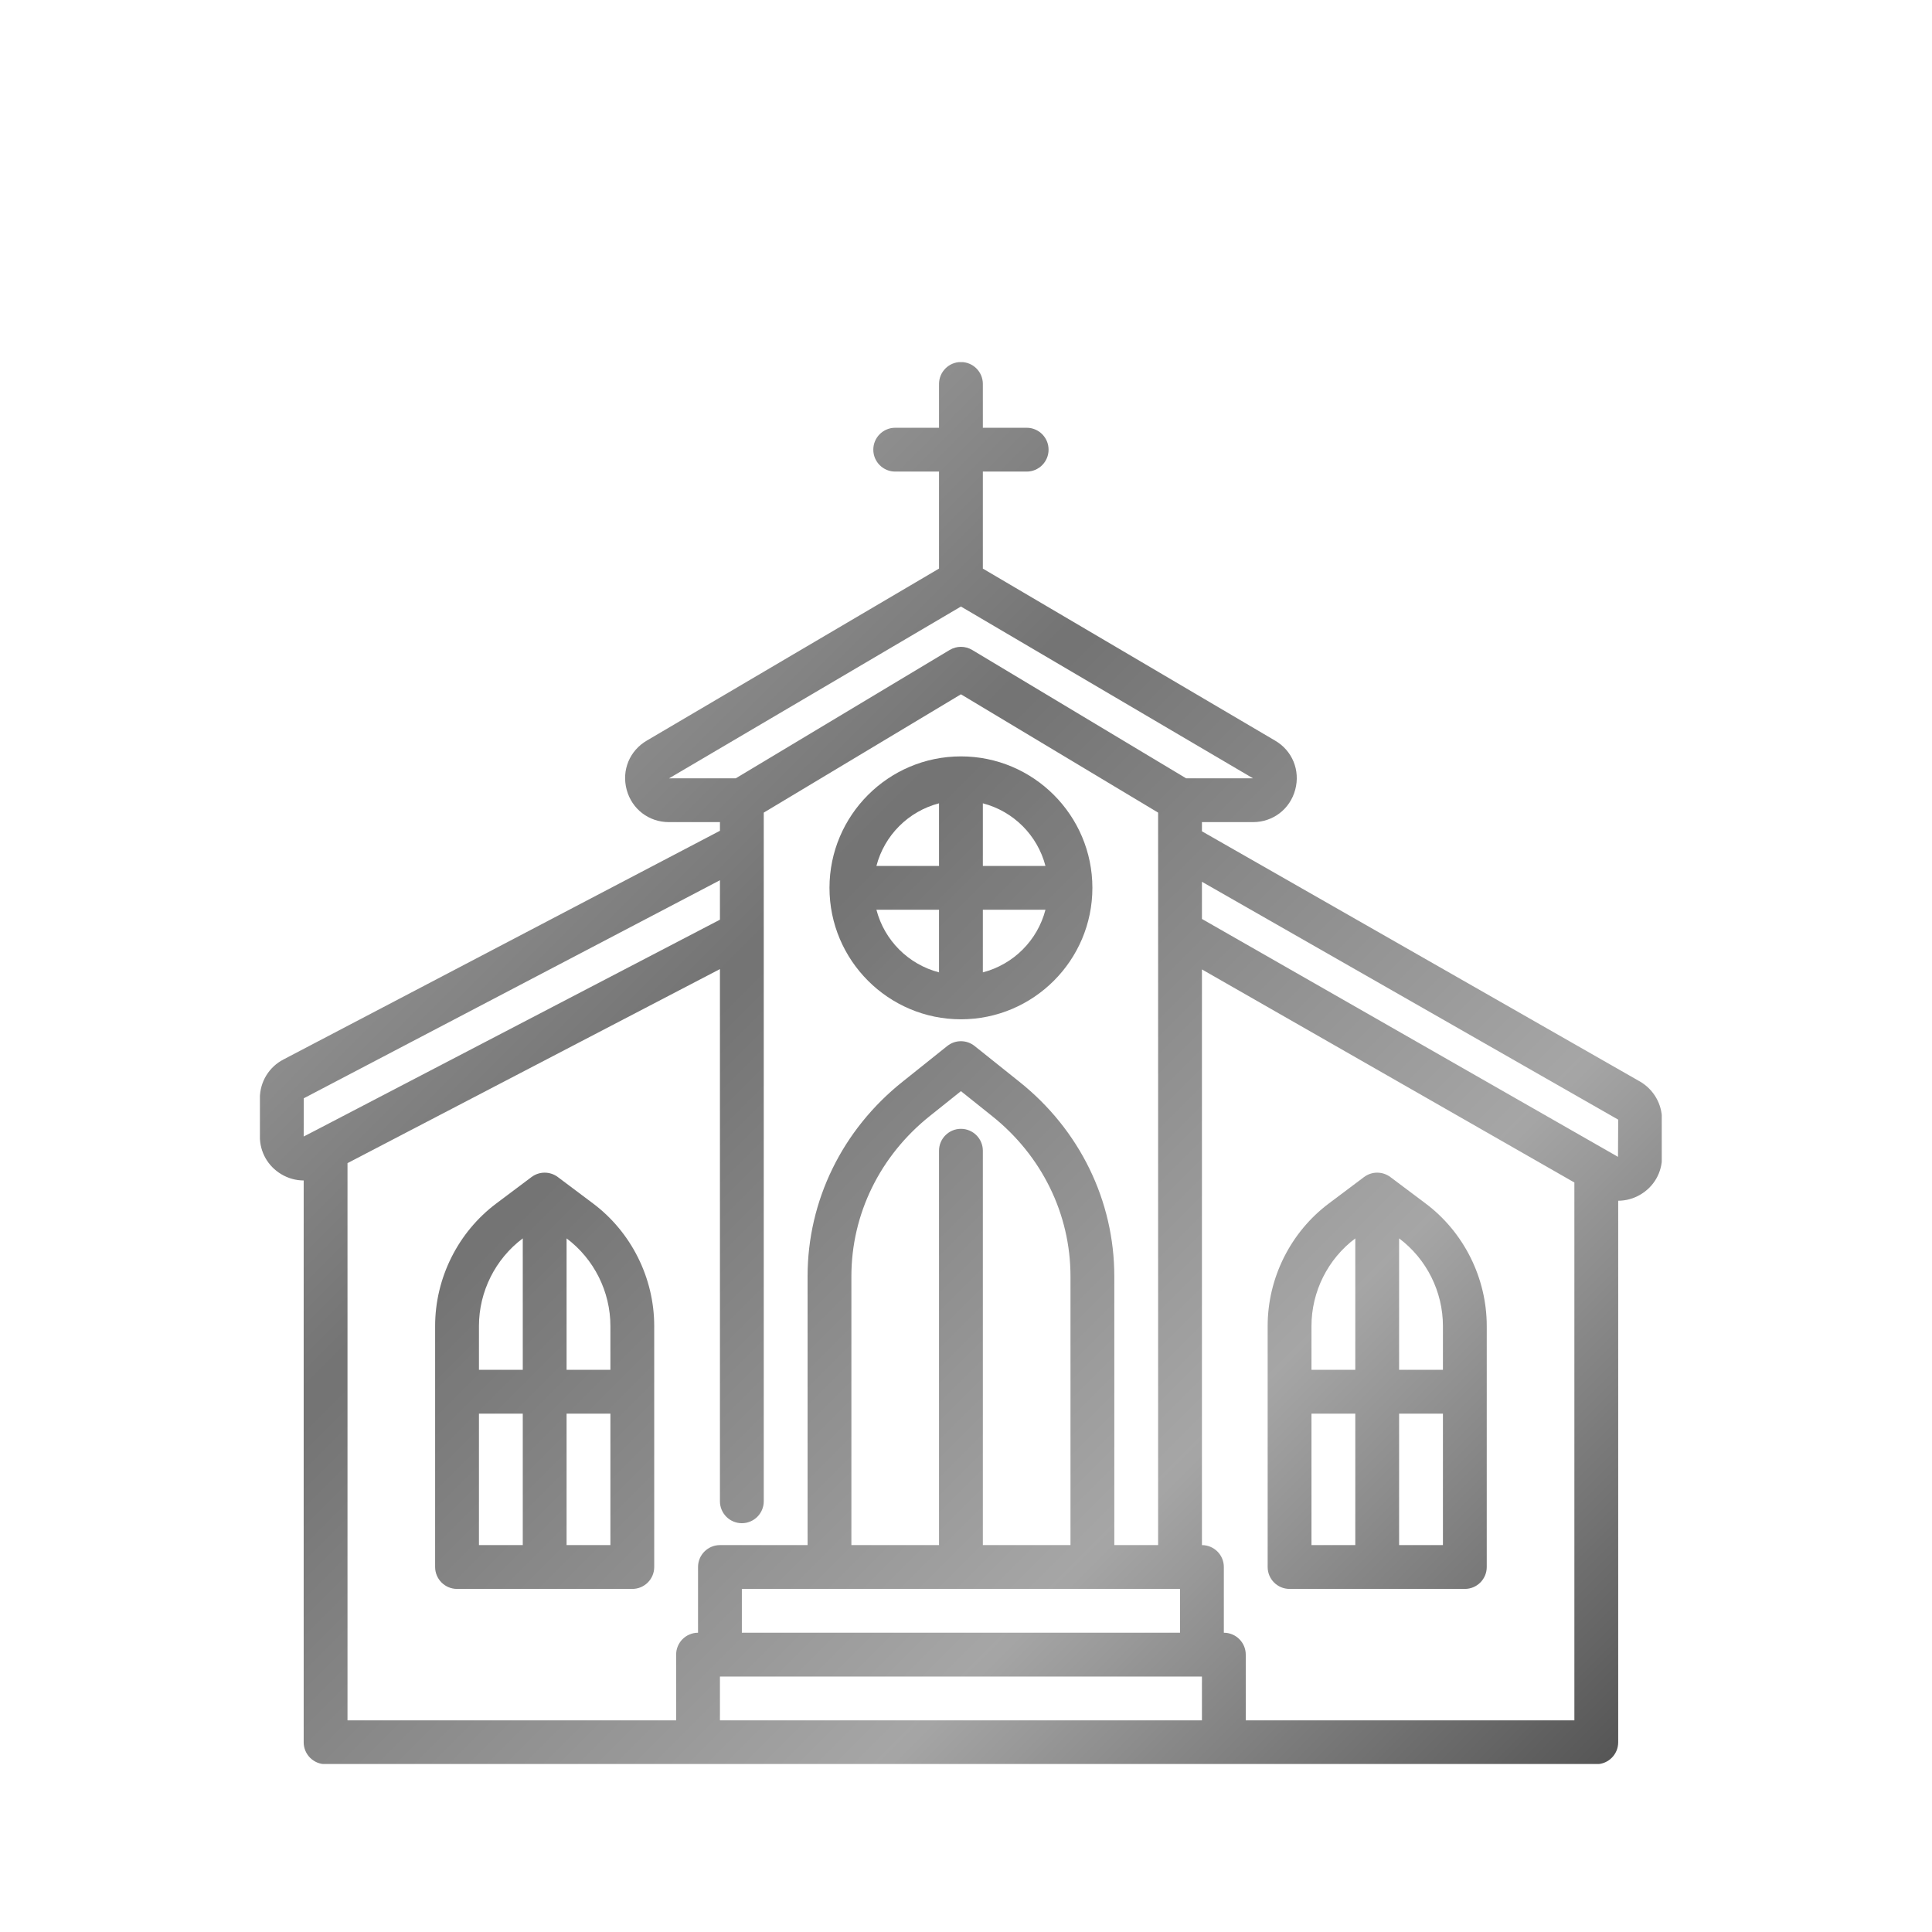 <svg xmlns="http://www.w3.org/2000/svg" xmlns:xlink="http://www.w3.org/1999/xlink" width="1024" zoomAndPan="magnify" viewBox="0 0 768 768" height="1024" preserveAspectRatio="xMidYMid meet" version="1.0"><defs><clipPath id="e7b4926d12"><path d="M 103.324 143.957 L 660.574 143.957 L 660.574 701.207 L 103.324 701.207 Z M 103.324 143.957 " clip-rule="nonzero"/></clipPath><clipPath id="61b196c04c"><path d="M 651.934 429.934 L 477.789 330.461 L 477.789 326.805 L 498.082 326.805 C 506.051 326.805 512.801 321.629 514.871 313.93 C 516.945 306.223 513.695 298.359 506.852 294.395 L 390.699 226.027 L 390.699 187.461 L 408.117 187.461 C 412.93 187.461 416.824 183.562 416.824 178.75 C 416.824 173.941 412.93 170.043 408.117 170.043 L 390.699 170.043 L 390.699 152.625 C 390.699 147.812 386.797 143.914 381.988 143.914 C 377.18 143.914 373.277 147.812 373.277 152.625 L 373.277 170.043 L 355.859 170.043 C 351.051 170.043 347.152 173.941 347.152 178.75 C 347.152 183.562 351.051 187.461 355.859 187.461 L 373.277 187.461 L 373.277 226.023 L 257.176 294.363 C 250.277 298.359 247.031 306.223 249.109 313.93 C 251.176 321.629 257.922 326.805 265.898 326.805 L 286.191 326.805 L 286.191 330.246 L 112.727 421.133 C 106.91 424.125 103.301 430.062 103.301 436.625 L 103.301 451.781 C 103.301 457.953 106.461 463.547 111.766 466.734 C 114.543 468.41 117.633 469.25 120.719 469.254 L 120.719 692.586 C 120.719 697.395 124.617 701.293 129.426 701.293 L 634.551 701.293 C 639.363 701.293 643.258 697.395 643.258 692.586 L 643.258 477.312 C 646.262 477.305 649.27 476.512 652.004 474.918 C 657.438 471.754 660.68 466.133 660.68 459.875 L 660.68 445.074 C 660.68 438.875 657.352 433.086 651.934 429.934 Z M 294.898 649.039 L 294.898 631.621 L 469.078 631.621 L 469.078 649.039 Z M 425.535 614.203 L 390.699 614.203 L 390.699 457.441 C 390.699 452.633 386.797 448.73 381.988 448.73 C 377.18 448.73 373.277 452.633 373.277 457.441 L 373.277 614.203 L 338.441 614.203 L 338.441 507.344 C 338.441 482.645 349.816 459.414 369.656 443.602 L 381.988 433.75 L 394.328 443.613 C 414.164 459.414 425.535 482.645 425.535 507.344 Z M 381.988 241.109 L 498.078 309.387 L 471.492 309.387 L 386.469 258.375 C 383.707 256.715 380.27 256.715 377.508 258.375 L 292.484 309.391 L 265.961 309.402 Z M 120.75 436.59 L 286.188 349.906 L 286.188 365.59 L 125.238 449.449 L 120.719 451.781 Z M 138.137 462.367 L 286.188 385.227 L 286.188 596.785 C 286.188 601.594 290.09 605.496 294.898 605.496 C 299.707 605.496 303.605 601.594 303.605 596.785 L 303.605 323.027 L 381.988 275.996 L 460.371 323.027 L 460.371 614.203 L 442.953 614.203 L 442.953 507.344 C 442.953 477.312 429.184 449.113 405.188 429.996 L 387.422 415.801 C 384.25 413.258 379.727 413.258 376.555 415.801 L 358.797 429.988 C 334.789 449.113 321.027 477.312 321.027 507.344 L 321.027 614.203 L 286.191 614.203 C 281.379 614.203 277.48 618.102 277.48 622.914 L 277.48 649.039 C 272.672 649.039 268.773 652.938 268.773 657.75 L 268.773 683.875 L 138.137 683.875 Z M 477.789 683.875 L 286.188 683.875 L 286.188 666.457 L 477.789 666.457 Z M 495.207 683.875 L 495.207 657.75 C 495.207 652.938 491.312 649.039 486.496 649.039 L 486.496 622.914 C 486.496 618.102 482.602 614.203 477.789 614.203 L 477.789 385.363 L 625.84 470.059 L 625.84 683.875 Z M 643.176 459.863 L 477.789 365.301 L 477.789 350.52 L 643.258 445.074 Z M 643.176 459.863 " clip-rule="nonzero"/></clipPath><linearGradient x1="-58.191" gradientTransform="matrix(1.089, 0, 0, 1.089, 103.541, 143.632)" y1="58.291" x2="453.691" gradientUnits="userSpaceOnUse" y2="570.173" id="dbfb995a90"><stop stop-opacity="1" stop-color="rgb(65.099%, 65.099%, 65.099%)" offset="0"/><stop stop-opacity="1" stop-color="rgb(65.031%, 65.031%, 65.031%)" offset="0.125"/><stop stop-opacity="1" stop-color="rgb(64.67%, 64.67%, 64.67%)" offset="0.129"/><stop stop-opacity="1" stop-color="rgb(64.375%, 64.375%, 64.375%)" offset="0.133"/><stop stop-opacity="1" stop-color="rgb(64.081%, 64.081%, 64.081%)" offset="0.137"/><stop stop-opacity="1" stop-color="rgb(63.786%, 63.786%, 63.786%)" offset="0.141"/><stop stop-opacity="1" stop-color="rgb(63.49%, 63.49%, 63.49%)" offset="0.145"/><stop stop-opacity="1" stop-color="rgb(63.196%, 63.196%, 63.196%)" offset="0.148"/><stop stop-opacity="1" stop-color="rgb(62.901%, 62.901%, 62.901%)" offset="0.152"/><stop stop-opacity="1" stop-color="rgb(62.607%, 62.607%, 62.607%)" offset="0.156"/><stop stop-opacity="1" stop-color="rgb(62.311%, 62.311%, 62.311%)" offset="0.16"/><stop stop-opacity="1" stop-color="rgb(62.016%, 62.016%, 62.016%)" offset="0.164"/><stop stop-opacity="1" stop-color="rgb(61.72%, 61.72%, 61.72%)" offset="0.168"/><stop stop-opacity="1" stop-color="rgb(61.426%, 61.426%, 61.426%)" offset="0.172"/><stop stop-opacity="1" stop-color="rgb(61.131%, 61.131%, 61.131%)" offset="0.176"/><stop stop-opacity="1" stop-color="rgb(60.837%, 60.837%, 60.837%)" offset="0.18"/><stop stop-opacity="1" stop-color="rgb(60.541%, 60.541%, 60.541%)" offset="0.184"/><stop stop-opacity="1" stop-color="rgb(60.246%, 60.246%, 60.246%)" offset="0.188"/><stop stop-opacity="1" stop-color="rgb(59.952%, 59.952%, 59.952%)" offset="0.191"/><stop stop-opacity="1" stop-color="rgb(59.657%, 59.657%, 59.657%)" offset="0.195"/><stop stop-opacity="1" stop-color="rgb(59.361%, 59.361%, 59.361%)" offset="0.199"/><stop stop-opacity="1" stop-color="rgb(59.067%, 59.067%, 59.067%)" offset="0.203"/><stop stop-opacity="1" stop-color="rgb(58.771%, 58.771%, 58.771%)" offset="0.207"/><stop stop-opacity="1" stop-color="rgb(58.476%, 58.476%, 58.476%)" offset="0.211"/><stop stop-opacity="1" stop-color="rgb(58.182%, 58.182%, 58.182%)" offset="0.215"/><stop stop-opacity="1" stop-color="rgb(57.887%, 57.887%, 57.887%)" offset="0.219"/><stop stop-opacity="1" stop-color="rgb(57.591%, 57.591%, 57.591%)" offset="0.223"/><stop stop-opacity="1" stop-color="rgb(57.297%, 57.297%, 57.297%)" offset="0.227"/><stop stop-opacity="1" stop-color="rgb(57.002%, 57.002%, 57.002%)" offset="0.23"/><stop stop-opacity="1" stop-color="rgb(56.708%, 56.708%, 56.708%)" offset="0.234"/><stop stop-opacity="1" stop-color="rgb(56.412%, 56.412%, 56.412%)" offset="0.238"/><stop stop-opacity="1" stop-color="rgb(56.117%, 56.117%, 56.117%)" offset="0.242"/><stop stop-opacity="1" stop-color="rgb(55.823%, 55.823%, 55.823%)" offset="0.246"/><stop stop-opacity="1" stop-color="rgb(55.528%, 55.528%, 55.528%)" offset="0.25"/><stop stop-opacity="1" stop-color="rgb(55.232%, 55.232%, 55.232%)" offset="0.254"/><stop stop-opacity="1" stop-color="rgb(54.938%, 54.938%, 54.938%)" offset="0.258"/><stop stop-opacity="1" stop-color="rgb(54.642%, 54.642%, 54.642%)" offset="0.262"/><stop stop-opacity="1" stop-color="rgb(54.347%, 54.347%, 54.347%)" offset="0.266"/><stop stop-opacity="1" stop-color="rgb(54.053%, 54.053%, 54.053%)" offset="0.27"/><stop stop-opacity="1" stop-color="rgb(53.758%, 53.758%, 53.758%)" offset="0.273"/><stop stop-opacity="1" stop-color="rgb(53.462%, 53.462%, 53.462%)" offset="0.277"/><stop stop-opacity="1" stop-color="rgb(53.168%, 53.168%, 53.168%)" offset="0.281"/><stop stop-opacity="1" stop-color="rgb(52.873%, 52.873%, 52.873%)" offset="0.285"/><stop stop-opacity="1" stop-color="rgb(52.579%, 52.579%, 52.579%)" offset="0.289"/><stop stop-opacity="1" stop-color="rgb(52.283%, 52.283%, 52.283%)" offset="0.293"/><stop stop-opacity="1" stop-color="rgb(51.988%, 51.988%, 51.988%)" offset="0.297"/><stop stop-opacity="1" stop-color="rgb(51.692%, 51.692%, 51.692%)" offset="0.301"/><stop stop-opacity="1" stop-color="rgb(51.398%, 51.398%, 51.398%)" offset="0.305"/><stop stop-opacity="1" stop-color="rgb(51.103%, 51.103%, 51.103%)" offset="0.309"/><stop stop-opacity="1" stop-color="rgb(50.809%, 50.809%, 50.809%)" offset="0.312"/><stop stop-opacity="1" stop-color="rgb(50.513%, 50.513%, 50.513%)" offset="0.316"/><stop stop-opacity="1" stop-color="rgb(50.218%, 50.218%, 50.218%)" offset="0.32"/><stop stop-opacity="1" stop-color="rgb(49.924%, 49.924%, 49.924%)" offset="0.324"/><stop stop-opacity="1" stop-color="rgb(49.629%, 49.629%, 49.629%)" offset="0.328"/><stop stop-opacity="1" stop-color="rgb(49.333%, 49.333%, 49.333%)" offset="0.332"/><stop stop-opacity="1" stop-color="rgb(49.039%, 49.039%, 49.039%)" offset="0.336"/><stop stop-opacity="1" stop-color="rgb(48.744%, 48.744%, 48.744%)" offset="0.34"/><stop stop-opacity="1" stop-color="rgb(48.45%, 48.45%, 48.45%)" offset="0.344"/><stop stop-opacity="1" stop-color="rgb(48.154%, 48.154%, 48.154%)" offset="0.348"/><stop stop-opacity="1" stop-color="rgb(47.859%, 47.859%, 47.859%)" offset="0.352"/><stop stop-opacity="1" stop-color="rgb(47.563%, 47.563%, 47.563%)" offset="0.355"/><stop stop-opacity="1" stop-color="rgb(47.269%, 47.269%, 47.269%)" offset="0.359"/><stop stop-opacity="1" stop-color="rgb(46.974%, 46.974%, 46.974%)" offset="0.363"/><stop stop-opacity="1" stop-color="rgb(46.68%, 46.68%, 46.68%)" offset="0.367"/><stop stop-opacity="1" stop-color="rgb(46.384%, 46.384%, 46.384%)" offset="0.371"/><stop stop-opacity="1" stop-color="rgb(46.089%, 46.089%, 46.089%)" offset="0.375"/><stop stop-opacity="1" stop-color="rgb(45.795%, 45.795%, 45.795%)" offset="0.379"/><stop stop-opacity="1" stop-color="rgb(45.5%, 45.5%, 45.5%)" offset="0.383"/><stop stop-opacity="1" stop-color="rgb(45.375%, 45.375%, 45.375%)" offset="0.391"/><stop stop-opacity="1" stop-color="rgb(45.485%, 45.485%, 45.485%)" offset="0.395"/><stop stop-opacity="1" stop-color="rgb(45.72%, 45.72%, 45.72%)" offset="0.398"/><stop stop-opacity="1" stop-color="rgb(45.953%, 45.953%, 45.953%)" offset="0.402"/><stop stop-opacity="1" stop-color="rgb(46.188%, 46.188%, 46.188%)" offset="0.406"/><stop stop-opacity="1" stop-color="rgb(46.422%, 46.422%, 46.422%)" offset="0.41"/><stop stop-opacity="1" stop-color="rgb(46.657%, 46.657%, 46.657%)" offset="0.414"/><stop stop-opacity="1" stop-color="rgb(46.892%, 46.892%, 46.892%)" offset="0.418"/><stop stop-opacity="1" stop-color="rgb(47.127%, 47.127%, 47.127%)" offset="0.422"/><stop stop-opacity="1" stop-color="rgb(47.36%, 47.36%, 47.36%)" offset="0.426"/><stop stop-opacity="1" stop-color="rgb(47.595%, 47.595%, 47.595%)" offset="0.43"/><stop stop-opacity="1" stop-color="rgb(47.83%, 47.83%, 47.83%)" offset="0.434"/><stop stop-opacity="1" stop-color="rgb(48.065%, 48.065%, 48.065%)" offset="0.438"/><stop stop-opacity="1" stop-color="rgb(48.299%, 48.299%, 48.299%)" offset="0.441"/><stop stop-opacity="1" stop-color="rgb(48.534%, 48.534%, 48.534%)" offset="0.445"/><stop stop-opacity="1" stop-color="rgb(48.769%, 48.769%, 48.769%)" offset="0.449"/><stop stop-opacity="1" stop-color="rgb(49.004%, 49.004%, 49.004%)" offset="0.453"/><stop stop-opacity="1" stop-color="rgb(49.237%, 49.237%, 49.237%)" offset="0.457"/><stop stop-opacity="1" stop-color="rgb(49.472%, 49.472%, 49.472%)" offset="0.461"/><stop stop-opacity="1" stop-color="rgb(49.707%, 49.707%, 49.707%)" offset="0.465"/><stop stop-opacity="1" stop-color="rgb(49.942%, 49.942%, 49.942%)" offset="0.469"/><stop stop-opacity="1" stop-color="rgb(50.175%, 50.175%, 50.175%)" offset="0.473"/><stop stop-opacity="1" stop-color="rgb(50.41%, 50.41%, 50.41%)" offset="0.477"/><stop stop-opacity="1" stop-color="rgb(50.645%, 50.645%, 50.645%)" offset="0.48"/><stop stop-opacity="1" stop-color="rgb(50.88%, 50.88%, 50.88%)" offset="0.484"/><stop stop-opacity="1" stop-color="rgb(51.114%, 51.114%, 51.114%)" offset="0.488"/><stop stop-opacity="1" stop-color="rgb(51.349%, 51.349%, 51.349%)" offset="0.492"/><stop stop-opacity="1" stop-color="rgb(51.584%, 51.584%, 51.584%)" offset="0.496"/><stop stop-opacity="1" stop-color="rgb(51.819%, 51.819%, 51.819%)" offset="0.5"/><stop stop-opacity="1" stop-color="rgb(52.052%, 52.052%, 52.052%)" offset="0.504"/><stop stop-opacity="1" stop-color="rgb(52.287%, 52.287%, 52.287%)" offset="0.508"/><stop stop-opacity="1" stop-color="rgb(52.521%, 52.521%, 52.521%)" offset="0.512"/><stop stop-opacity="1" stop-color="rgb(52.756%, 52.756%, 52.756%)" offset="0.516"/><stop stop-opacity="1" stop-color="rgb(52.991%, 52.991%, 52.991%)" offset="0.52"/><stop stop-opacity="1" stop-color="rgb(53.226%, 53.226%, 53.226%)" offset="0.523"/><stop stop-opacity="1" stop-color="rgb(53.459%, 53.459%, 53.459%)" offset="0.527"/><stop stop-opacity="1" stop-color="rgb(53.694%, 53.694%, 53.694%)" offset="0.531"/><stop stop-opacity="1" stop-color="rgb(53.929%, 53.929%, 53.929%)" offset="0.535"/><stop stop-opacity="1" stop-color="rgb(54.164%, 54.164%, 54.164%)" offset="0.539"/><stop stop-opacity="1" stop-color="rgb(54.398%, 54.398%, 54.398%)" offset="0.543"/><stop stop-opacity="1" stop-color="rgb(54.633%, 54.633%, 54.633%)" offset="0.547"/><stop stop-opacity="1" stop-color="rgb(54.868%, 54.868%, 54.868%)" offset="0.551"/><stop stop-opacity="1" stop-color="rgb(55.103%, 55.103%, 55.103%)" offset="0.555"/><stop stop-opacity="1" stop-color="rgb(55.336%, 55.336%, 55.336%)" offset="0.559"/><stop stop-opacity="1" stop-color="rgb(55.571%, 55.571%, 55.571%)" offset="0.562"/><stop stop-opacity="1" stop-color="rgb(55.806%, 55.806%, 55.806%)" offset="0.566"/><stop stop-opacity="1" stop-color="rgb(56.041%, 56.041%, 56.041%)" offset="0.57"/><stop stop-opacity="1" stop-color="rgb(56.274%, 56.274%, 56.274%)" offset="0.574"/><stop stop-opacity="1" stop-color="rgb(56.509%, 56.509%, 56.509%)" offset="0.578"/><stop stop-opacity="1" stop-color="rgb(56.744%, 56.744%, 56.744%)" offset="0.582"/><stop stop-opacity="1" stop-color="rgb(56.979%, 56.979%, 56.979%)" offset="0.586"/><stop stop-opacity="1" stop-color="rgb(57.213%, 57.213%, 57.213%)" offset="0.59"/><stop stop-opacity="1" stop-color="rgb(57.448%, 57.448%, 57.448%)" offset="0.594"/><stop stop-opacity="1" stop-color="rgb(57.683%, 57.683%, 57.683%)" offset="0.598"/><stop stop-opacity="1" stop-color="rgb(57.918%, 57.918%, 57.918%)" offset="0.602"/><stop stop-opacity="1" stop-color="rgb(58.151%, 58.151%, 58.151%)" offset="0.605"/><stop stop-opacity="1" stop-color="rgb(58.386%, 58.386%, 58.386%)" offset="0.609"/><stop stop-opacity="1" stop-color="rgb(58.621%, 58.621%, 58.621%)" offset="0.613"/><stop stop-opacity="1" stop-color="rgb(58.856%, 58.856%, 58.856%)" offset="0.617"/><stop stop-opacity="1" stop-color="rgb(59.09%, 59.09%, 59.09%)" offset="0.621"/><stop stop-opacity="1" stop-color="rgb(59.325%, 59.325%, 59.325%)" offset="0.625"/><stop stop-opacity="1" stop-color="rgb(59.558%, 59.558%, 59.558%)" offset="0.629"/><stop stop-opacity="1" stop-color="rgb(59.793%, 59.793%, 59.793%)" offset="0.633"/><stop stop-opacity="1" stop-color="rgb(60.028%, 60.028%, 60.028%)" offset="0.637"/><stop stop-opacity="1" stop-color="rgb(60.263%, 60.263%, 60.263%)" offset="0.641"/><stop stop-opacity="1" stop-color="rgb(60.497%, 60.497%, 60.497%)" offset="0.645"/><stop stop-opacity="1" stop-color="rgb(60.732%, 60.732%, 60.732%)" offset="0.648"/><stop stop-opacity="1" stop-color="rgb(60.966%, 60.966%, 60.966%)" offset="0.652"/><stop stop-opacity="1" stop-color="rgb(61.201%, 61.201%, 61.201%)" offset="0.656"/><stop stop-opacity="1" stop-color="rgb(61.435%, 61.435%, 61.435%)" offset="0.66"/><stop stop-opacity="1" stop-color="rgb(61.67%, 61.67%, 61.67%)" offset="0.664"/><stop stop-opacity="1" stop-color="rgb(61.905%, 61.905%, 61.905%)" offset="0.668"/><stop stop-opacity="1" stop-color="rgb(62.14%, 62.14%, 62.14%)" offset="0.672"/><stop stop-opacity="1" stop-color="rgb(62.373%, 62.373%, 62.373%)" offset="0.676"/><stop stop-opacity="1" stop-color="rgb(62.608%, 62.608%, 62.608%)" offset="0.68"/><stop stop-opacity="1" stop-color="rgb(62.843%, 62.843%, 62.843%)" offset="0.684"/><stop stop-opacity="1" stop-color="rgb(63.078%, 63.078%, 63.078%)" offset="0.688"/><stop stop-opacity="1" stop-color="rgb(63.312%, 63.312%, 63.312%)" offset="0.691"/><stop stop-opacity="1" stop-color="rgb(63.547%, 63.547%, 63.547%)" offset="0.695"/><stop stop-opacity="1" stop-color="rgb(63.782%, 63.782%, 63.782%)" offset="0.699"/><stop stop-opacity="1" stop-color="rgb(64.017%, 64.017%, 64.017%)" offset="0.703"/><stop stop-opacity="1" stop-color="rgb(64.25%, 64.25%, 64.25%)" offset="0.707"/><stop stop-opacity="1" stop-color="rgb(64.485%, 64.485%, 64.485%)" offset="0.711"/><stop stop-opacity="1" stop-color="rgb(64.72%, 64.72%, 64.72%)" offset="0.715"/><stop stop-opacity="1" stop-color="rgb(64.955%, 64.955%, 64.955%)" offset="0.719"/><stop stop-opacity="1" stop-color="rgb(64.699%, 64.699%, 64.699%)" offset="0.723"/><stop stop-opacity="1" stop-color="rgb(64.442%, 64.442%, 64.442%)" offset="0.727"/><stop stop-opacity="1" stop-color="rgb(63.968%, 63.968%, 63.968%)" offset="0.73"/><stop stop-opacity="1" stop-color="rgb(63.493%, 63.493%, 63.493%)" offset="0.734"/><stop stop-opacity="1" stop-color="rgb(63.017%, 63.017%, 63.017%)" offset="0.738"/><stop stop-opacity="1" stop-color="rgb(62.543%, 62.543%, 62.543%)" offset="0.742"/><stop stop-opacity="1" stop-color="rgb(62.068%, 62.068%, 62.068%)" offset="0.746"/><stop stop-opacity="1" stop-color="rgb(61.594%, 61.594%, 61.594%)" offset="0.75"/><stop stop-opacity="1" stop-color="rgb(61.118%, 61.118%, 61.118%)" offset="0.754"/><stop stop-opacity="1" stop-color="rgb(60.643%, 60.643%, 60.643%)" offset="0.758"/><stop stop-opacity="1" stop-color="rgb(60.168%, 60.168%, 60.168%)" offset="0.762"/><stop stop-opacity="1" stop-color="rgb(59.694%, 59.694%, 59.694%)" offset="0.766"/><stop stop-opacity="1" stop-color="rgb(59.219%, 59.219%, 59.219%)" offset="0.77"/><stop stop-opacity="1" stop-color="rgb(58.745%, 58.745%, 58.745%)" offset="0.773"/><stop stop-opacity="1" stop-color="rgb(58.269%, 58.269%, 58.269%)" offset="0.777"/><stop stop-opacity="1" stop-color="rgb(57.794%, 57.794%, 57.794%)" offset="0.781"/><stop stop-opacity="1" stop-color="rgb(57.32%, 57.32%, 57.32%)" offset="0.785"/><stop stop-opacity="1" stop-color="rgb(56.845%, 56.845%, 56.845%)" offset="0.789"/><stop stop-opacity="1" stop-color="rgb(56.369%, 56.369%, 56.369%)" offset="0.793"/><stop stop-opacity="1" stop-color="rgb(55.894%, 55.894%, 55.894%)" offset="0.797"/><stop stop-opacity="1" stop-color="rgb(55.42%, 55.42%, 55.42%)" offset="0.801"/><stop stop-opacity="1" stop-color="rgb(54.945%, 54.945%, 54.945%)" offset="0.805"/><stop stop-opacity="1" stop-color="rgb(54.471%, 54.471%, 54.471%)" offset="0.809"/><stop stop-opacity="1" stop-color="rgb(53.996%, 53.996%, 53.996%)" offset="0.812"/><stop stop-opacity="1" stop-color="rgb(53.52%, 53.52%, 53.52%)" offset="0.816"/><stop stop-opacity="1" stop-color="rgb(53.046%, 53.046%, 53.046%)" offset="0.82"/><stop stop-opacity="1" stop-color="rgb(52.571%, 52.571%, 52.571%)" offset="0.824"/><stop stop-opacity="1" stop-color="rgb(52.097%, 52.097%, 52.097%)" offset="0.828"/><stop stop-opacity="1" stop-color="rgb(51.62%, 51.62%, 51.62%)" offset="0.832"/><stop stop-opacity="1" stop-color="rgb(51.146%, 51.146%, 51.146%)" offset="0.836"/><stop stop-opacity="1" stop-color="rgb(50.671%, 50.671%, 50.671%)" offset="0.84"/><stop stop-opacity="1" stop-color="rgb(50.197%, 50.197%, 50.197%)" offset="0.844"/><stop stop-opacity="1" stop-color="rgb(49.722%, 49.722%, 49.722%)" offset="0.848"/><stop stop-opacity="1" stop-color="rgb(49.248%, 49.248%, 49.248%)" offset="0.852"/><stop stop-opacity="1" stop-color="rgb(48.772%, 48.772%, 48.772%)" offset="0.855"/><stop stop-opacity="1" stop-color="rgb(48.297%, 48.297%, 48.297%)" offset="0.859"/><stop stop-opacity="1" stop-color="rgb(47.823%, 47.823%, 47.823%)" offset="0.863"/><stop stop-opacity="1" stop-color="rgb(47.348%, 47.348%, 47.348%)" offset="0.867"/><stop stop-opacity="1" stop-color="rgb(46.872%, 46.872%, 46.872%)" offset="0.871"/><stop stop-opacity="1" stop-color="rgb(46.397%, 46.397%, 46.397%)" offset="0.875"/><stop stop-opacity="1" stop-color="rgb(45.923%, 45.923%, 45.923%)" offset="0.879"/><stop stop-opacity="1" stop-color="rgb(45.448%, 45.448%, 45.448%)" offset="0.883"/><stop stop-opacity="1" stop-color="rgb(44.974%, 44.974%, 44.974%)" offset="0.887"/><stop stop-opacity="1" stop-color="rgb(44.499%, 44.499%, 44.499%)" offset="0.891"/><stop stop-opacity="1" stop-color="rgb(44.023%, 44.023%, 44.023%)" offset="0.895"/><stop stop-opacity="1" stop-color="rgb(43.549%, 43.549%, 43.549%)" offset="0.898"/><stop stop-opacity="1" stop-color="rgb(43.074%, 43.074%, 43.074%)" offset="0.902"/><stop stop-opacity="1" stop-color="rgb(42.599%, 42.599%, 42.599%)" offset="0.906"/><stop stop-opacity="1" stop-color="rgb(42.123%, 42.123%, 42.123%)" offset="0.91"/><stop stop-opacity="1" stop-color="rgb(41.649%, 41.649%, 41.649%)" offset="0.914"/><stop stop-opacity="1" stop-color="rgb(41.174%, 41.174%, 41.174%)" offset="0.918"/><stop stop-opacity="1" stop-color="rgb(40.7%, 40.7%, 40.7%)" offset="0.922"/><stop stop-opacity="1" stop-color="rgb(40.225%, 40.225%, 40.225%)" offset="0.926"/><stop stop-opacity="1" stop-color="rgb(39.751%, 39.751%, 39.751%)" offset="0.93"/><stop stop-opacity="1" stop-color="rgb(39.275%, 39.275%, 39.275%)" offset="0.934"/><stop stop-opacity="1" stop-color="rgb(38.8%, 38.8%, 38.8%)" offset="0.938"/><stop stop-opacity="1" stop-color="rgb(38.325%, 38.325%, 38.325%)" offset="0.941"/><stop stop-opacity="1" stop-color="rgb(37.851%, 37.851%, 37.851%)" offset="0.945"/><stop stop-opacity="1" stop-color="rgb(37.375%, 37.375%, 37.375%)" offset="0.949"/><stop stop-opacity="1" stop-color="rgb(36.9%, 36.9%, 36.9%)" offset="0.953"/><stop stop-opacity="1" stop-color="rgb(36.426%, 36.426%, 36.426%)" offset="0.957"/><stop stop-opacity="1" stop-color="rgb(35.951%, 35.951%, 35.951%)" offset="0.961"/><stop stop-opacity="1" stop-color="rgb(35.475%, 35.475%, 35.475%)" offset="0.965"/><stop stop-opacity="1" stop-color="rgb(35.001%, 35.001%, 35.001%)" offset="0.969"/><stop stop-opacity="1" stop-color="rgb(34.526%, 34.526%, 34.526%)" offset="0.973"/><stop stop-opacity="1" stop-color="rgb(34.052%, 34.052%, 34.052%)" offset="0.977"/><stop stop-opacity="1" stop-color="rgb(33.577%, 33.577%, 33.577%)" offset="0.98"/><stop stop-opacity="1" stop-color="rgb(33.102%, 33.102%, 33.102%)" offset="0.984"/><stop stop-opacity="1" stop-color="rgb(33%, 33%, 33%)" offset="1"/></linearGradient><clipPath id="819aea242b"><path d="M 329 300 L 435 300 L 435 406 L 329 406 Z M 329 300 " clip-rule="nonzero"/></clipPath><clipPath id="48638973d5"><path d="M 381.988 405.188 C 410.805 405.188 434.242 381.746 434.242 352.934 C 434.242 324.117 410.805 300.676 381.988 300.676 C 353.172 300.676 329.734 324.117 329.734 352.934 C 329.734 381.746 353.172 405.188 381.988 405.188 Z M 348.391 361.641 L 373.277 361.641 L 373.277 386.531 C 361.098 383.363 351.559 373.824 348.391 361.641 Z M 390.699 386.531 L 390.699 361.641 L 415.586 361.641 C 412.422 373.824 402.883 383.363 390.699 386.531 Z M 415.586 344.223 L 390.699 344.223 L 390.699 319.332 C 402.883 322.5 412.422 332.043 415.586 344.223 Z M 373.277 319.332 L 373.277 344.223 L 348.391 344.223 C 351.559 332.043 361.098 322.5 373.277 319.332 Z M 373.277 319.332 " clip-rule="nonzero"/></clipPath><linearGradient x1="207.778" gradientTransform="matrix(1.089, 0, 0, 1.089, 103.541, 143.632)" y1="144.26" x2="303.778" gradientUnits="userSpaceOnUse" y2="240.26" id="0f1530f74d"><stop stop-opacity="1" stop-color="rgb(48.448%, 48.448%, 48.448%)" offset="0"/><stop stop-opacity="1" stop-color="rgb(48.337%, 48.337%, 48.337%)" offset="0.016"/><stop stop-opacity="1" stop-color="rgb(48.116%, 48.116%, 48.116%)" offset="0.031"/><stop stop-opacity="1" stop-color="rgb(47.894%, 47.894%, 47.894%)" offset="0.047"/><stop stop-opacity="1" stop-color="rgb(47.673%, 47.673%, 47.673%)" offset="0.062"/><stop stop-opacity="1" stop-color="rgb(47.452%, 47.452%, 47.452%)" offset="0.078"/><stop stop-opacity="1" stop-color="rgb(47.231%, 47.231%, 47.231%)" offset="0.094"/><stop stop-opacity="1" stop-color="rgb(47.009%, 47.009%, 47.009%)" offset="0.109"/><stop stop-opacity="1" stop-color="rgb(46.788%, 46.788%, 46.788%)" offset="0.125"/><stop stop-opacity="1" stop-color="rgb(46.567%, 46.567%, 46.567%)" offset="0.141"/><stop stop-opacity="1" stop-color="rgb(46.346%, 46.346%, 46.346%)" offset="0.156"/><stop stop-opacity="1" stop-color="rgb(46.124%, 46.124%, 46.124%)" offset="0.172"/><stop stop-opacity="1" stop-color="rgb(45.903%, 45.903%, 45.903%)" offset="0.188"/><stop stop-opacity="1" stop-color="rgb(45.682%, 45.682%, 45.682%)" offset="0.203"/><stop stop-opacity="1" stop-color="rgb(45.461%, 45.461%, 45.461%)" offset="0.219"/><stop stop-opacity="1" stop-color="rgb(45.3%, 45.3%, 45.3%)" offset="0.25"/><stop stop-opacity="1" stop-color="rgb(45.427%, 45.427%, 45.427%)" offset="0.281"/><stop stop-opacity="1" stop-color="rgb(45.779%, 45.779%, 45.779%)" offset="0.312"/><stop stop-opacity="1" stop-color="rgb(46.132%, 46.132%, 46.132%)" offset="0.344"/><stop stop-opacity="1" stop-color="rgb(46.483%, 46.483%, 46.483%)" offset="0.375"/><stop stop-opacity="1" stop-color="rgb(46.835%, 46.835%, 46.835%)" offset="0.406"/><stop stop-opacity="1" stop-color="rgb(47.186%, 47.186%, 47.186%)" offset="0.438"/><stop stop-opacity="1" stop-color="rgb(47.539%, 47.539%, 47.539%)" offset="0.469"/><stop stop-opacity="1" stop-color="rgb(47.891%, 47.891%, 47.891%)" offset="0.5"/><stop stop-opacity="1" stop-color="rgb(48.067%, 48.067%, 48.067%)" offset="0.5"/><stop stop-opacity="1" stop-color="rgb(48.242%, 48.242%, 48.242%)" offset="0.5"/><stop stop-opacity="1" stop-color="rgb(48.419%, 48.419%, 48.419%)" offset="0.531"/><stop stop-opacity="1" stop-color="rgb(48.595%, 48.595%, 48.595%)" offset="0.562"/><stop stop-opacity="1" stop-color="rgb(48.947%, 48.947%, 48.947%)" offset="0.594"/><stop stop-opacity="1" stop-color="rgb(49.298%, 49.298%, 49.298%)" offset="0.625"/><stop stop-opacity="1" stop-color="rgb(49.651%, 49.651%, 49.651%)" offset="0.656"/><stop stop-opacity="1" stop-color="rgb(50.003%, 50.003%, 50.003%)" offset="0.688"/><stop stop-opacity="1" stop-color="rgb(50.354%, 50.354%, 50.354%)" offset="0.719"/><stop stop-opacity="1" stop-color="rgb(50.706%, 50.706%, 50.706%)" offset="0.75"/><stop stop-opacity="1" stop-color="rgb(51.059%, 51.059%, 51.059%)" offset="0.781"/><stop stop-opacity="1" stop-color="rgb(51.41%, 51.41%, 51.41%)" offset="0.812"/><stop stop-opacity="1" stop-color="rgb(51.762%, 51.762%, 51.762%)" offset="0.844"/><stop stop-opacity="1" stop-color="rgb(52.115%, 52.115%, 52.115%)" offset="0.875"/><stop stop-opacity="1" stop-color="rgb(52.466%, 52.466%, 52.466%)" offset="0.906"/><stop stop-opacity="1" stop-color="rgb(52.818%, 52.818%, 52.818%)" offset="0.938"/><stop stop-opacity="1" stop-color="rgb(53.171%, 53.171%, 53.171%)" offset="0.969"/><stop stop-opacity="1" stop-color="rgb(53.522%, 53.522%, 53.522%)" offset="1"/></linearGradient><clipPath id="21062a83d9"><path d="M 172 466 L 261 466 L 261 632 L 172 632 Z M 172 466 " clip-rule="nonzero"/></clipPath><clipPath id="f5656f2709"><path d="M 235.676 478.344 L 221.742 467.891 C 218.645 465.57 214.387 465.57 211.289 467.891 L 197.363 478.336 C 182.086 489.766 172.969 508.004 172.969 527.113 L 172.969 622.914 C 172.969 627.723 176.871 631.621 181.68 631.621 L 251.352 631.621 C 256.16 631.621 260.062 627.723 260.062 622.914 L 260.062 527.113 C 260.062 508.004 250.945 489.766 235.676 478.344 Z M 242.645 527.113 L 242.645 544.531 L 225.227 544.531 L 225.227 492.277 L 225.234 492.285 C 236.133 500.441 242.645 513.461 242.645 527.113 Z M 207.809 492.277 L 207.809 544.531 L 190.391 544.531 L 190.391 527.113 C 190.391 513.461 196.898 500.441 207.809 492.277 Z M 190.391 561.949 L 207.809 561.949 L 207.809 614.203 L 190.391 614.203 Z M 225.227 614.203 L 225.227 561.949 L 242.645 561.949 L 242.645 614.203 Z M 225.227 614.203 " clip-rule="nonzero"/></clipPath><linearGradient x1="38.482" gradientTransform="matrix(1.089, 0, 0, 1.089, 103.541, 143.632)" y1="321.024" x2="154.748" gradientUnits="userSpaceOnUse" y2="437.29" id="8ad68b6997"><stop stop-opacity="1" stop-color="rgb(47.897%, 47.897%, 47.897%)" offset="0"/><stop stop-opacity="1" stop-color="rgb(47.763%, 47.763%, 47.763%)" offset="0.016"/><stop stop-opacity="1" stop-color="rgb(47.495%, 47.495%, 47.495%)" offset="0.031"/><stop stop-opacity="1" stop-color="rgb(47.226%, 47.226%, 47.226%)" offset="0.047"/><stop stop-opacity="1" stop-color="rgb(46.959%, 46.959%, 46.959%)" offset="0.062"/><stop stop-opacity="1" stop-color="rgb(46.69%, 46.69%, 46.69%)" offset="0.078"/><stop stop-opacity="1" stop-color="rgb(46.423%, 46.423%, 46.423%)" offset="0.094"/><stop stop-opacity="1" stop-color="rgb(46.155%, 46.155%, 46.155%)" offset="0.109"/><stop stop-opacity="1" stop-color="rgb(45.886%, 45.886%, 45.886%)" offset="0.125"/><stop stop-opacity="1" stop-color="rgb(45.619%, 45.619%, 45.619%)" offset="0.141"/><stop stop-opacity="1" stop-color="rgb(45.351%, 45.351%, 45.351%)" offset="0.156"/><stop stop-opacity="1" stop-color="rgb(45.325%, 45.325%, 45.325%)" offset="0.188"/><stop stop-opacity="1" stop-color="rgb(45.538%, 45.538%, 45.538%)" offset="0.203"/><stop stop-opacity="1" stop-color="rgb(45.75%, 45.75%, 45.75%)" offset="0.219"/><stop stop-opacity="1" stop-color="rgb(45.964%, 45.964%, 45.964%)" offset="0.234"/><stop stop-opacity="1" stop-color="rgb(46.178%, 46.178%, 46.178%)" offset="0.25"/><stop stop-opacity="1" stop-color="rgb(46.39%, 46.39%, 46.39%)" offset="0.266"/><stop stop-opacity="1" stop-color="rgb(46.603%, 46.603%, 46.603%)" offset="0.281"/><stop stop-opacity="1" stop-color="rgb(46.817%, 46.817%, 46.817%)" offset="0.297"/><stop stop-opacity="1" stop-color="rgb(47.029%, 47.029%, 47.029%)" offset="0.312"/><stop stop-opacity="1" stop-color="rgb(47.243%, 47.243%, 47.243%)" offset="0.328"/><stop stop-opacity="1" stop-color="rgb(47.456%, 47.456%, 47.456%)" offset="0.344"/><stop stop-opacity="1" stop-color="rgb(47.67%, 47.67%, 47.67%)" offset="0.344"/><stop stop-opacity="1" stop-color="rgb(47.777%, 47.777%, 47.777%)" offset="0.359"/><stop stop-opacity="1" stop-color="rgb(47.882%, 47.882%, 47.882%)" offset="0.375"/><stop stop-opacity="1" stop-color="rgb(48.096%, 48.096%, 48.096%)" offset="0.391"/><stop stop-opacity="1" stop-color="rgb(48.309%, 48.309%, 48.309%)" offset="0.406"/><stop stop-opacity="1" stop-color="rgb(48.521%, 48.521%, 48.521%)" offset="0.422"/><stop stop-opacity="1" stop-color="rgb(48.735%, 48.735%, 48.735%)" offset="0.438"/><stop stop-opacity="1" stop-color="rgb(48.949%, 48.949%, 48.949%)" offset="0.453"/><stop stop-opacity="1" stop-color="rgb(49.161%, 49.161%, 49.161%)" offset="0.469"/><stop stop-opacity="1" stop-color="rgb(49.374%, 49.374%, 49.374%)" offset="0.484"/><stop stop-opacity="1" stop-color="rgb(49.588%, 49.588%, 49.588%)" offset="0.5"/><stop stop-opacity="1" stop-color="rgb(49.8%, 49.8%, 49.8%)" offset="0.516"/><stop stop-opacity="1" stop-color="rgb(50.014%, 50.014%, 50.014%)" offset="0.531"/><stop stop-opacity="1" stop-color="rgb(50.227%, 50.227%, 50.227%)" offset="0.547"/><stop stop-opacity="1" stop-color="rgb(50.439%, 50.439%, 50.439%)" offset="0.562"/><stop stop-opacity="1" stop-color="rgb(50.653%, 50.653%, 50.653%)" offset="0.578"/><stop stop-opacity="1" stop-color="rgb(50.867%, 50.867%, 50.867%)" offset="0.594"/><stop stop-opacity="1" stop-color="rgb(51.079%, 51.079%, 51.079%)" offset="0.609"/><stop stop-opacity="1" stop-color="rgb(51.292%, 51.292%, 51.292%)" offset="0.625"/><stop stop-opacity="1" stop-color="rgb(51.506%, 51.506%, 51.506%)" offset="0.641"/><stop stop-opacity="1" stop-color="rgb(51.718%, 51.718%, 51.718%)" offset="0.656"/><stop stop-opacity="1" stop-color="rgb(51.825%, 51.825%, 51.825%)" offset="0.656"/><stop stop-opacity="1" stop-color="rgb(51.932%, 51.932%, 51.932%)" offset="0.672"/><stop stop-opacity="1" stop-color="rgb(52.145%, 52.145%, 52.145%)" offset="0.688"/><stop stop-opacity="1" stop-color="rgb(52.357%, 52.357%, 52.357%)" offset="0.703"/><stop stop-opacity="1" stop-color="rgb(52.571%, 52.571%, 52.571%)" offset="0.719"/><stop stop-opacity="1" stop-color="rgb(52.785%, 52.785%, 52.785%)" offset="0.734"/><stop stop-opacity="1" stop-color="rgb(52.997%, 52.997%, 52.997%)" offset="0.75"/><stop stop-opacity="1" stop-color="rgb(53.21%, 53.21%, 53.21%)" offset="0.766"/><stop stop-opacity="1" stop-color="rgb(53.424%, 53.424%, 53.424%)" offset="0.781"/><stop stop-opacity="1" stop-color="rgb(53.636%, 53.636%, 53.636%)" offset="0.797"/><stop stop-opacity="1" stop-color="rgb(53.85%, 53.85%, 53.85%)" offset="0.812"/><stop stop-opacity="1" stop-color="rgb(54.063%, 54.063%, 54.063%)" offset="0.828"/><stop stop-opacity="1" stop-color="rgb(54.276%, 54.276%, 54.276%)" offset="0.844"/><stop stop-opacity="1" stop-color="rgb(54.489%, 54.489%, 54.489%)" offset="0.859"/><stop stop-opacity="1" stop-color="rgb(54.703%, 54.703%, 54.703%)" offset="0.875"/><stop stop-opacity="1" stop-color="rgb(54.915%, 54.915%, 54.915%)" offset="0.891"/><stop stop-opacity="1" stop-color="rgb(55.128%, 55.128%, 55.128%)" offset="0.906"/><stop stop-opacity="1" stop-color="rgb(55.342%, 55.342%, 55.342%)" offset="0.922"/><stop stop-opacity="1" stop-color="rgb(55.554%, 55.554%, 55.554%)" offset="0.938"/><stop stop-opacity="1" stop-color="rgb(55.768%, 55.768%, 55.768%)" offset="0.953"/><stop stop-opacity="1" stop-color="rgb(55.981%, 55.981%, 55.981%)" offset="0.969"/><stop stop-opacity="1" stop-color="rgb(56.194%, 56.194%, 56.194%)" offset="0.984"/><stop stop-opacity="1" stop-color="rgb(56.407%, 56.407%, 56.407%)" offset="1"/></linearGradient><clipPath id="93baae5896"><path d="M 503 466 L 592 466 L 592 632 L 503 632 Z M 503 466 " clip-rule="nonzero"/></clipPath><clipPath id="8d0122d5ed"><path d="M 566.621 478.344 L 552.691 467.891 C 549.578 465.57 545.34 465.57 542.23 467.891 L 528.316 478.336 C 513.031 489.762 503.914 507.996 503.914 527.113 L 503.914 622.914 C 503.914 627.723 507.809 631.621 512.625 631.621 L 582.297 631.621 C 587.109 631.621 591.004 627.723 591.004 622.914 L 591.004 527.113 C 591.004 507.996 581.887 489.762 566.621 478.344 Z M 538.75 492.285 L 538.75 544.531 L 521.332 544.531 L 521.332 527.113 C 521.332 513.461 527.836 500.449 538.75 492.285 Z M 521.332 561.949 L 538.75 561.949 L 538.75 614.203 L 521.332 614.203 Z M 556.168 614.203 L 556.168 561.949 L 573.586 561.949 L 573.586 614.203 Z M 573.586 544.531 L 556.168 544.531 L 556.168 492.277 L 556.18 492.285 C 567.082 500.441 573.586 513.457 573.586 527.113 Z M 573.586 544.531 " clip-rule="nonzero"/></clipPath><linearGradient x1="342.482" gradientTransform="matrix(1.089, 0, 0, 1.089, 103.541, 143.632)" y1="321.024" x2="458.748" gradientUnits="userSpaceOnUse" y2="437.29" id="2b437dff24"><stop stop-opacity="1" stop-color="rgb(60.706%, 60.706%, 60.706%)" offset="0"/><stop stop-opacity="1" stop-color="rgb(60.812%, 60.812%, 60.812%)" offset="0.016"/><stop stop-opacity="1" stop-color="rgb(61.026%, 61.026%, 61.026%)" offset="0.031"/><stop stop-opacity="1" stop-color="rgb(61.238%, 61.238%, 61.238%)" offset="0.047"/><stop stop-opacity="1" stop-color="rgb(61.452%, 61.452%, 61.452%)" offset="0.062"/><stop stop-opacity="1" stop-color="rgb(61.665%, 61.665%, 61.665%)" offset="0.078"/><stop stop-opacity="1" stop-color="rgb(61.879%, 61.879%, 61.879%)" offset="0.094"/><stop stop-opacity="1" stop-color="rgb(62.091%, 62.091%, 62.091%)" offset="0.109"/><stop stop-opacity="1" stop-color="rgb(62.305%, 62.305%, 62.305%)" offset="0.125"/><stop stop-opacity="1" stop-color="rgb(62.518%, 62.518%, 62.518%)" offset="0.141"/><stop stop-opacity="1" stop-color="rgb(62.73%, 62.73%, 62.73%)" offset="0.156"/><stop stop-opacity="1" stop-color="rgb(62.944%, 62.944%, 62.944%)" offset="0.172"/><stop stop-opacity="1" stop-color="rgb(63.158%, 63.158%, 63.158%)" offset="0.188"/><stop stop-opacity="1" stop-color="rgb(63.37%, 63.37%, 63.37%)" offset="0.203"/><stop stop-opacity="1" stop-color="rgb(63.583%, 63.583%, 63.583%)" offset="0.219"/><stop stop-opacity="1" stop-color="rgb(63.797%, 63.797%, 63.797%)" offset="0.234"/><stop stop-opacity="1" stop-color="rgb(64.009%, 64.009%, 64.009%)" offset="0.25"/><stop stop-opacity="1" stop-color="rgb(64.223%, 64.223%, 64.223%)" offset="0.266"/><stop stop-opacity="1" stop-color="rgb(64.436%, 64.436%, 64.436%)" offset="0.281"/><stop stop-opacity="1" stop-color="rgb(64.648%, 64.648%, 64.648%)" offset="0.297"/><stop stop-opacity="1" stop-color="rgb(64.862%, 64.862%, 64.862%)" offset="0.312"/><stop stop-opacity="1" stop-color="rgb(64.951%, 64.951%, 64.951%)" offset="0.328"/><stop stop-opacity="1" stop-color="rgb(64.824%, 64.824%, 64.824%)" offset="0.336"/><stop stop-opacity="1" stop-color="rgb(64.607%, 64.607%, 64.607%)" offset="0.344"/><stop stop-opacity="1" stop-color="rgb(64.392%, 64.392%, 64.392%)" offset="0.344"/><stop stop-opacity="1" stop-color="rgb(64.285%, 64.285%, 64.285%)" offset="0.352"/><stop stop-opacity="1" stop-color="rgb(64.177%, 64.177%, 64.177%)" offset="0.359"/><stop stop-opacity="1" stop-color="rgb(63.96%, 63.96%, 63.96%)" offset="0.367"/><stop stop-opacity="1" stop-color="rgb(63.745%, 63.745%, 63.745%)" offset="0.375"/><stop stop-opacity="1" stop-color="rgb(63.53%, 63.53%, 63.53%)" offset="0.383"/><stop stop-opacity="1" stop-color="rgb(63.313%, 63.313%, 63.313%)" offset="0.391"/><stop stop-opacity="1" stop-color="rgb(63.098%, 63.098%, 63.098%)" offset="0.398"/><stop stop-opacity="1" stop-color="rgb(62.881%, 62.881%, 62.881%)" offset="0.406"/><stop stop-opacity="1" stop-color="rgb(62.666%, 62.666%, 62.666%)" offset="0.414"/><stop stop-opacity="1" stop-color="rgb(62.451%, 62.451%, 62.451%)" offset="0.422"/><stop stop-opacity="1" stop-color="rgb(62.234%, 62.234%, 62.234%)" offset="0.43"/><stop stop-opacity="1" stop-color="rgb(62.019%, 62.019%, 62.019%)" offset="0.438"/><stop stop-opacity="1" stop-color="rgb(61.804%, 61.804%, 61.804%)" offset="0.445"/><stop stop-opacity="1" stop-color="rgb(61.588%, 61.588%, 61.588%)" offset="0.453"/><stop stop-opacity="1" stop-color="rgb(61.372%, 61.372%, 61.372%)" offset="0.461"/><stop stop-opacity="1" stop-color="rgb(61.157%, 61.157%, 61.157%)" offset="0.469"/><stop stop-opacity="1" stop-color="rgb(60.941%, 60.941%, 60.941%)" offset="0.477"/><stop stop-opacity="1" stop-color="rgb(60.725%, 60.725%, 60.725%)" offset="0.484"/><stop stop-opacity="1" stop-color="rgb(60.509%, 60.509%, 60.509%)" offset="0.492"/><stop stop-opacity="1" stop-color="rgb(60.294%, 60.294%, 60.294%)" offset="0.5"/><stop stop-opacity="1" stop-color="rgb(60.078%, 60.078%, 60.078%)" offset="0.508"/><stop stop-opacity="1" stop-color="rgb(59.862%, 59.862%, 59.862%)" offset="0.516"/><stop stop-opacity="1" stop-color="rgb(59.647%, 59.647%, 59.647%)" offset="0.523"/><stop stop-opacity="1" stop-color="rgb(59.431%, 59.431%, 59.431%)" offset="0.531"/><stop stop-opacity="1" stop-color="rgb(59.215%, 59.215%, 59.215%)" offset="0.539"/><stop stop-opacity="1" stop-color="rgb(59%, 59%, 59%)" offset="0.547"/><stop stop-opacity="1" stop-color="rgb(58.783%, 58.783%, 58.783%)" offset="0.555"/><stop stop-opacity="1" stop-color="rgb(58.568%, 58.568%, 58.568%)" offset="0.562"/><stop stop-opacity="1" stop-color="rgb(58.353%, 58.353%, 58.353%)" offset="0.57"/><stop stop-opacity="1" stop-color="rgb(58.136%, 58.136%, 58.136%)" offset="0.578"/><stop stop-opacity="1" stop-color="rgb(57.921%, 57.921%, 57.921%)" offset="0.586"/><stop stop-opacity="1" stop-color="rgb(57.706%, 57.706%, 57.706%)" offset="0.594"/><stop stop-opacity="1" stop-color="rgb(57.489%, 57.489%, 57.489%)" offset="0.602"/><stop stop-opacity="1" stop-color="rgb(57.274%, 57.274%, 57.274%)" offset="0.609"/><stop stop-opacity="1" stop-color="rgb(57.059%, 57.059%, 57.059%)" offset="0.617"/><stop stop-opacity="1" stop-color="rgb(56.842%, 56.842%, 56.842%)" offset="0.625"/><stop stop-opacity="1" stop-color="rgb(56.627%, 56.627%, 56.627%)" offset="0.633"/><stop stop-opacity="1" stop-color="rgb(56.41%, 56.41%, 56.41%)" offset="0.641"/><stop stop-opacity="1" stop-color="rgb(56.195%, 56.195%, 56.195%)" offset="0.648"/><stop stop-opacity="1" stop-color="rgb(55.98%, 55.98%, 55.98%)" offset="0.656"/><stop stop-opacity="1" stop-color="rgb(55.872%, 55.872%, 55.872%)" offset="0.656"/><stop stop-opacity="1" stop-color="rgb(55.763%, 55.763%, 55.763%)" offset="0.664"/><stop stop-opacity="1" stop-color="rgb(55.548%, 55.548%, 55.548%)" offset="0.672"/><stop stop-opacity="1" stop-color="rgb(55.333%, 55.333%, 55.333%)" offset="0.68"/><stop stop-opacity="1" stop-color="rgb(55.116%, 55.116%, 55.116%)" offset="0.688"/><stop stop-opacity="1" stop-color="rgb(54.901%, 54.901%, 54.901%)" offset="0.695"/><stop stop-opacity="1" stop-color="rgb(54.684%, 54.684%, 54.684%)" offset="0.703"/><stop stop-opacity="1" stop-color="rgb(54.469%, 54.469%, 54.469%)" offset="0.711"/><stop stop-opacity="1" stop-color="rgb(54.254%, 54.254%, 54.254%)" offset="0.719"/><stop stop-opacity="1" stop-color="rgb(54.037%, 54.037%, 54.037%)" offset="0.727"/><stop stop-opacity="1" stop-color="rgb(53.822%, 53.822%, 53.822%)" offset="0.734"/><stop stop-opacity="1" stop-color="rgb(53.607%, 53.607%, 53.607%)" offset="0.742"/><stop stop-opacity="1" stop-color="rgb(53.391%, 53.391%, 53.391%)" offset="0.75"/><stop stop-opacity="1" stop-color="rgb(53.175%, 53.175%, 53.175%)" offset="0.758"/><stop stop-opacity="1" stop-color="rgb(52.959%, 52.959%, 52.959%)" offset="0.766"/><stop stop-opacity="1" stop-color="rgb(52.744%, 52.744%, 52.744%)" offset="0.773"/><stop stop-opacity="1" stop-color="rgb(52.528%, 52.528%, 52.528%)" offset="0.781"/><stop stop-opacity="1" stop-color="rgb(52.312%, 52.312%, 52.312%)" offset="0.789"/><stop stop-opacity="1" stop-color="rgb(52.097%, 52.097%, 52.097%)" offset="0.797"/><stop stop-opacity="1" stop-color="rgb(51.881%, 51.881%, 51.881%)" offset="0.805"/><stop stop-opacity="1" stop-color="rgb(51.665%, 51.665%, 51.665%)" offset="0.812"/><stop stop-opacity="1" stop-color="rgb(51.45%, 51.45%, 51.45%)" offset="0.82"/><stop stop-opacity="1" stop-color="rgb(51.234%, 51.234%, 51.234%)" offset="0.828"/><stop stop-opacity="1" stop-color="rgb(51.018%, 51.018%, 51.018%)" offset="0.836"/><stop stop-opacity="1" stop-color="rgb(50.803%, 50.803%, 50.803%)" offset="0.844"/><stop stop-opacity="1" stop-color="rgb(50.586%, 50.586%, 50.586%)" offset="0.852"/><stop stop-opacity="1" stop-color="rgb(50.371%, 50.371%, 50.371%)" offset="0.859"/><stop stop-opacity="1" stop-color="rgb(50.156%, 50.156%, 50.156%)" offset="0.867"/><stop stop-opacity="1" stop-color="rgb(49.939%, 49.939%, 49.939%)" offset="0.875"/><stop stop-opacity="1" stop-color="rgb(49.724%, 49.724%, 49.724%)" offset="0.883"/><stop stop-opacity="1" stop-color="rgb(49.509%, 49.509%, 49.509%)" offset="0.891"/><stop stop-opacity="1" stop-color="rgb(49.292%, 49.292%, 49.292%)" offset="0.898"/><stop stop-opacity="1" stop-color="rgb(49.077%, 49.077%, 49.077%)" offset="0.906"/><stop stop-opacity="1" stop-color="rgb(48.86%, 48.86%, 48.86%)" offset="0.914"/><stop stop-opacity="1" stop-color="rgb(48.645%, 48.645%, 48.645%)" offset="0.922"/><stop stop-opacity="1" stop-color="rgb(48.43%, 48.43%, 48.43%)" offset="0.93"/><stop stop-opacity="1" stop-color="rgb(48.213%, 48.213%, 48.213%)" offset="0.938"/><stop stop-opacity="1" stop-color="rgb(47.998%, 47.998%, 47.998%)" offset="0.945"/><stop stop-opacity="1" stop-color="rgb(47.783%, 47.783%, 47.783%)" offset="0.953"/><stop stop-opacity="1" stop-color="rgb(47.566%, 47.566%, 47.566%)" offset="0.961"/><stop stop-opacity="1" stop-color="rgb(47.351%, 47.351%, 47.351%)" offset="0.969"/><stop stop-opacity="1" stop-color="rgb(47.136%, 47.136%, 47.136%)" offset="0.977"/><stop stop-opacity="1" stop-color="rgb(46.919%, 46.919%, 46.919%)" offset="0.984"/><stop stop-opacity="1" stop-color="rgb(46.704%, 46.704%, 46.704%)" offset="0.992"/><stop stop-opacity="1" stop-color="rgb(46.487%, 46.487%, 46.487%)" offset="1"/></linearGradient></defs><rect x="-76.8" width="921.6" fill="#ffffff" y="-76.8" height="921.6" fill-opacity="1"/><rect x="-76.8" width="921.6" fill="#ffffff" y="-76.8" height="921.6" fill-opacity="1"/><g clip-path="url(#e7b4926d12)"><g clip-path="url(#61b196c04c)"><path fill="url(#dbfb995a90)" d="M 103.324 143.957 L 103.324 701.207 L 660.574 701.207 L 660.574 143.957 Z M 103.324 143.957 " fill-rule="nonzero"/></g></g><g clip-path="url(#819aea242b)"><g clip-path="url(#48638973d5)"><path fill="url(#0f1530f74d)" d="M 329.734 300.676 L 329.734 405.188 L 434.242 405.188 L 434.242 300.676 Z M 329.734 300.676 " fill-rule="nonzero"/></g></g><g clip-path="url(#21062a83d9)"><g clip-path="url(#f5656f2709)"><path fill="url(#8ad68b6997)" d="M 172.969 465.57 L 172.969 631.621 L 260.062 631.621 L 260.062 465.57 Z M 172.969 465.57 " fill-rule="nonzero"/></g></g><g clip-path="url(#93baae5896)"><g clip-path="url(#8d0122d5ed)"><path fill="url(#2b437dff24)" d="M 503.914 465.57 L 503.914 631.621 L 591.004 631.621 L 591.004 465.57 Z M 503.914 465.57 " fill-rule="nonzero"/></g></g></svg>